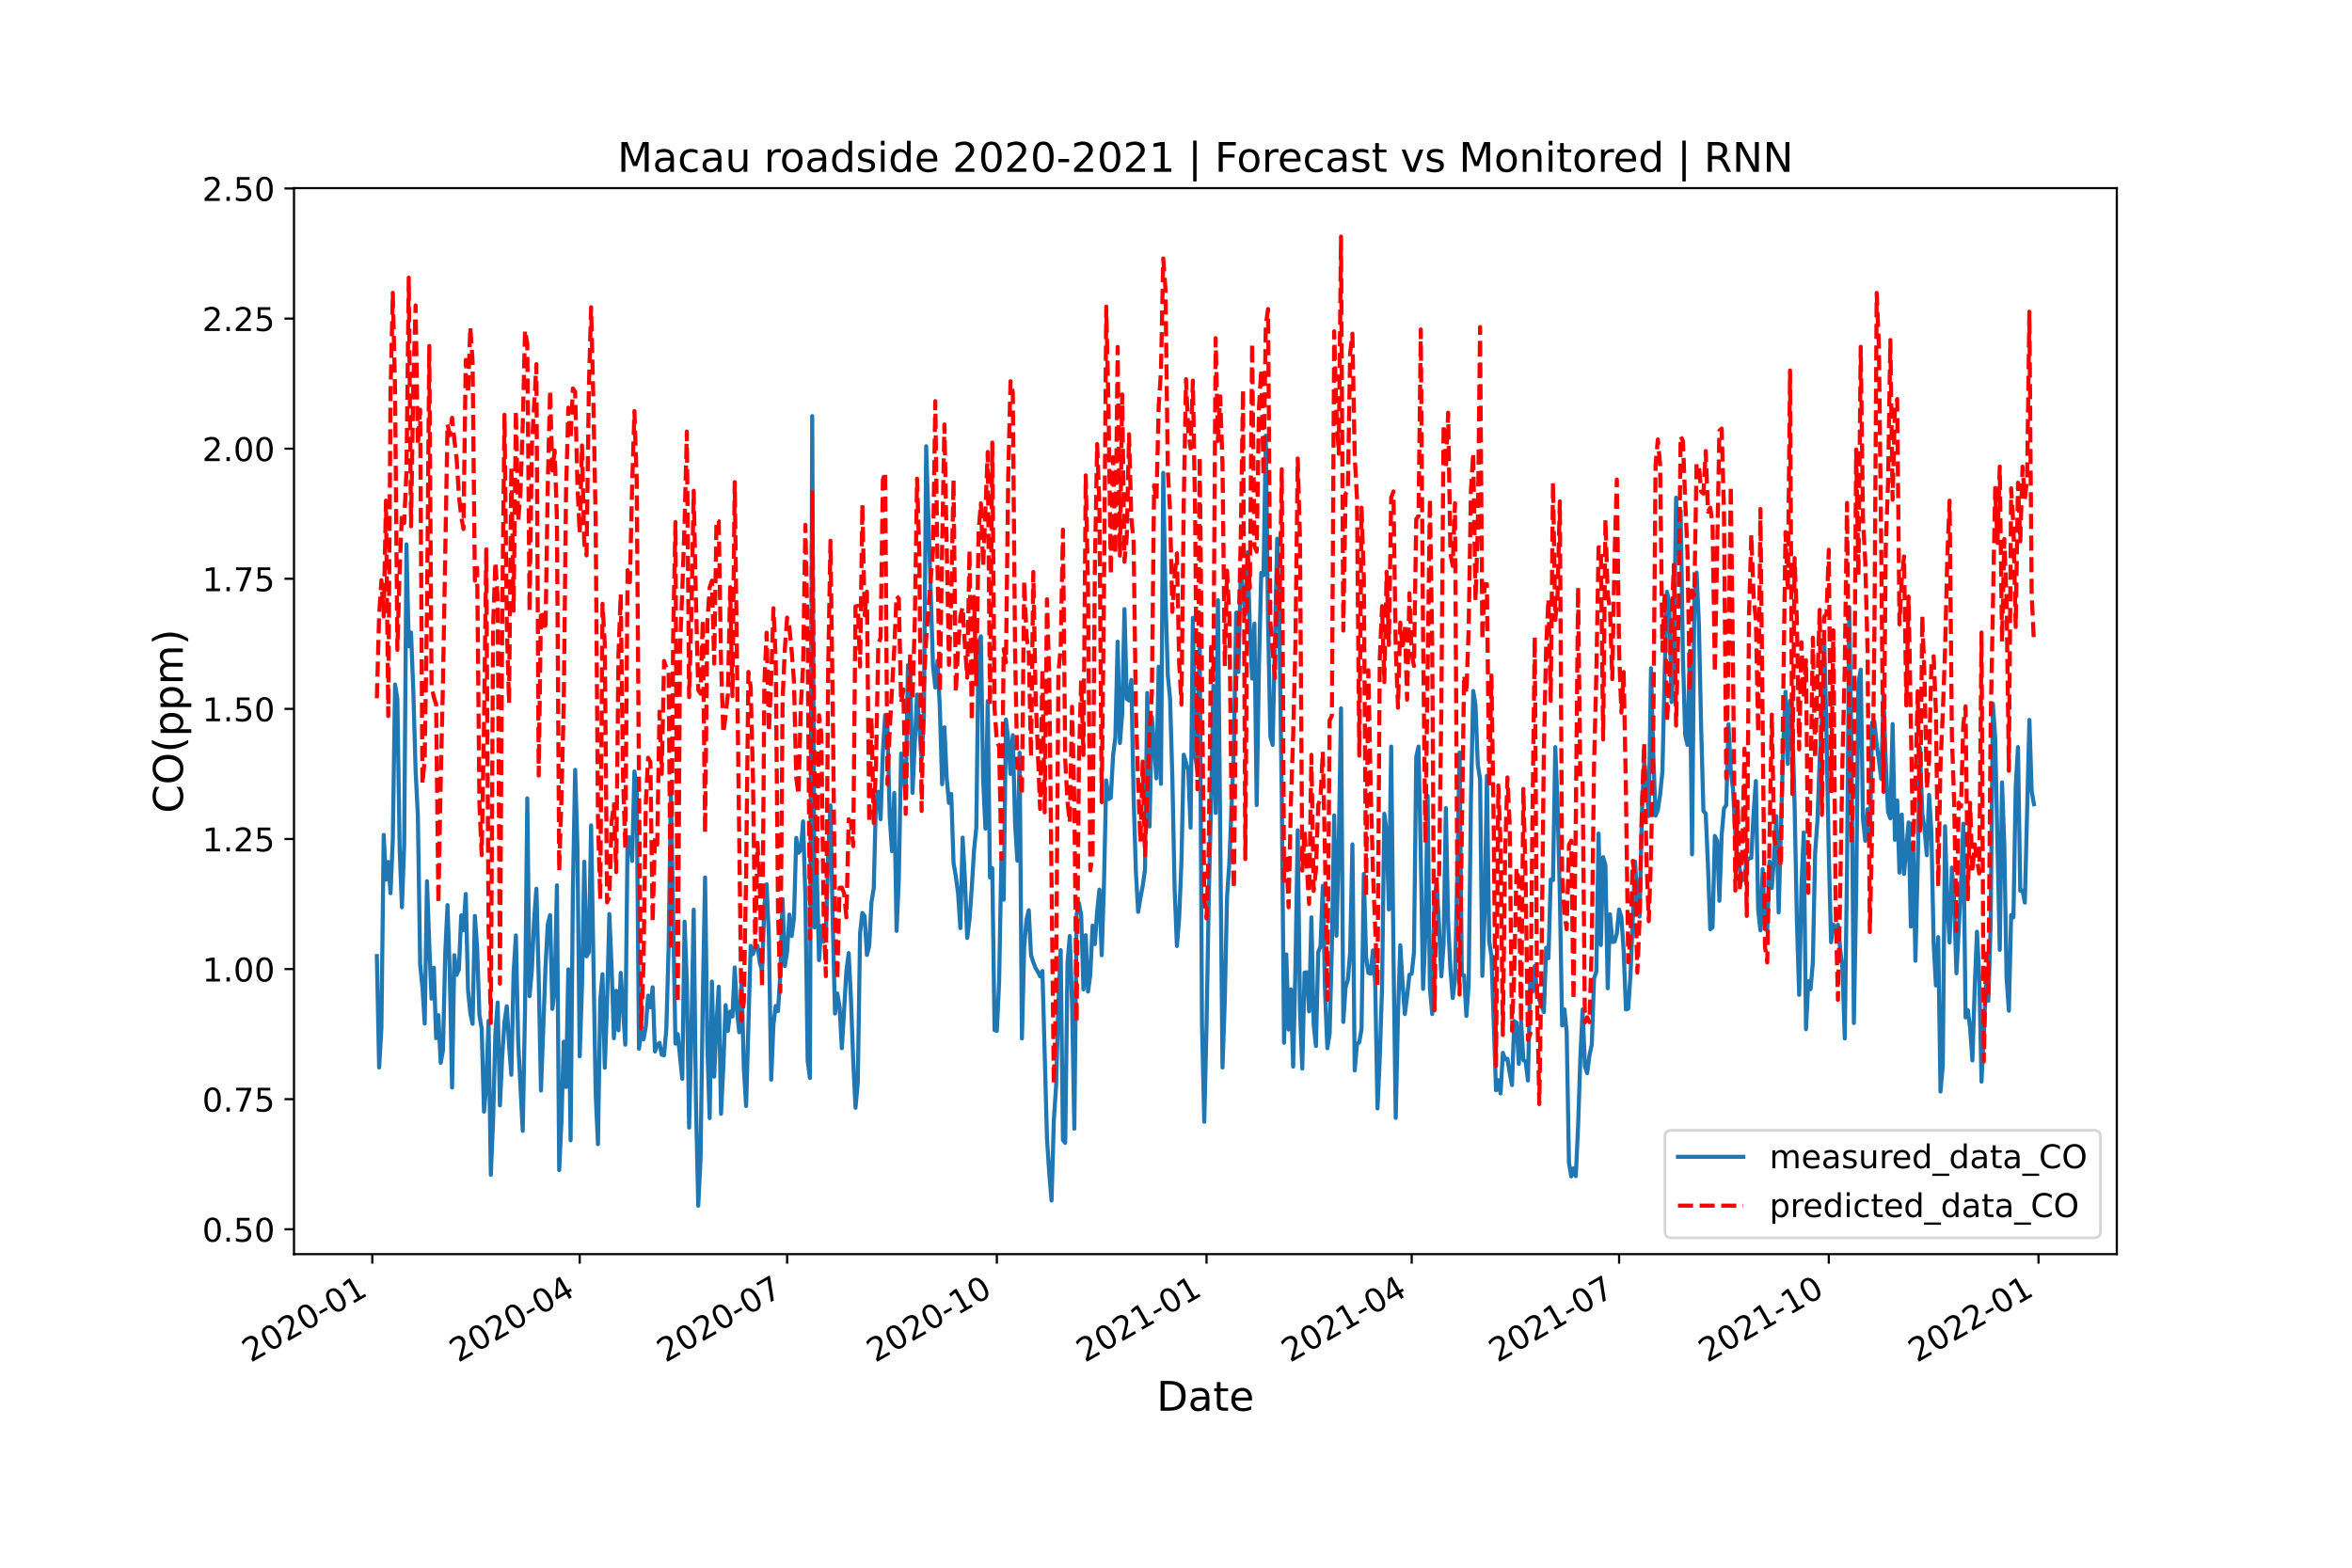 <?xml version="1.0" encoding="utf-8" standalone="no"?>
<!DOCTYPE svg PUBLIC "-//W3C//DTD SVG 1.1//EN"
  "http://www.w3.org/Graphics/SVG/1.1/DTD/svg11.dtd">
<!-- Created with matplotlib (https://matplotlib.org/) -->
<svg height="576pt" version="1.1" viewBox="0 0 864 576" width="864pt" xmlns="http://www.w3.org/2000/svg" xmlns:xlink="http://www.w3.org/1999/xlink">
 <defs>
  <style type="text/css">*{stroke-linecap:butt;stroke-linejoin:round;}</style>
 </defs>
 <g id="figure_1">
  <g id="patch_1">
   <path d="M 0 576 
L 864 576 
L 864 0 
L 0 0 
z
" style="fill:#ffffff;"/>
  </g>
  <g id="axes_1">
   <g id="patch_2">
    <path d="M 108 460.8 
L 777.6 460.8 
L 777.6 69.12 
L 108 69.12 
z
" style="fill:#ffffff;"/>
   </g>
   <g id="matplotlib.axis_1">
    <g id="xtick_1">
     <g id="line2d_1">
      <defs>
       <path d="M 0 0 
L 0 3.5 
" id="m7c85f3589b" style="stroke:#000000;stroke-width:0.8;"/>
      </defs>
      <g>
       <use style="stroke:#000000;stroke-width:0.8;" x="136.762" xlink:href="#m7c85f3589b" y="460.8"/>
      </g>
     </g>
     <g id="text_1">
      <!-- 2020-01 -->
      <g transform="translate(92.092 500.766)rotate(-30)scale(0.12 -0.12)">
       <defs>
        <path d="M 19.188 8.297 
L 53.609 8.297 
L 53.609 0 
L 7.328 0 
L 7.328 8.297 
Q 12.938 14.109 22.625 23.891 
Q 32.328 33.688 34.812 36.531 
Q 39.547 41.844 41.422 45.531 
Q 43.312 49.219 43.312 52.781 
Q 43.312 58.594 39.234 62.25 
Q 35.156 65.922 28.609 65.922 
Q 23.969 65.922 18.812 64.312 
Q 13.672 62.703 7.812 59.422 
L 7.812 69.391 
Q 13.766 71.781 18.938 73 
Q 24.125 74.219 28.422 74.219 
Q 39.75 74.219 46.484 68.547 
Q 53.219 62.891 53.219 53.422 
Q 53.219 48.922 51.531 44.891 
Q 49.859 40.875 45.406 35.406 
Q 44.188 33.984 37.641 27.219 
Q 31.109 20.453 19.188 8.297 
z
" id="DejaVuSans-50"/>
        <path d="M 31.781 66.406 
Q 24.172 66.406 20.328 58.906 
Q 16.5 51.422 16.5 36.375 
Q 16.5 21.391 20.328 13.891 
Q 24.172 6.391 31.781 6.391 
Q 39.453 6.391 43.281 13.891 
Q 47.125 21.391 47.125 36.375 
Q 47.125 51.422 43.281 58.906 
Q 39.453 66.406 31.781 66.406 
z
M 31.781 74.219 
Q 44.047 74.219 50.516 64.516 
Q 56.984 54.828 56.984 36.375 
Q 56.984 17.969 50.516 8.266 
Q 44.047 -1.422 31.781 -1.422 
Q 19.531 -1.422 13.062 8.266 
Q 6.594 17.969 6.594 36.375 
Q 6.594 54.828 13.062 64.516 
Q 19.531 74.219 31.781 74.219 
z
" id="DejaVuSans-48"/>
        <path d="M 4.891 31.391 
L 31.203 31.391 
L 31.203 23.391 
L 4.891 23.391 
z
" id="DejaVuSans-45"/>
        <path d="M 12.406 8.297 
L 28.516 8.297 
L 28.516 63.922 
L 10.984 60.406 
L 10.984 69.391 
L 28.422 72.906 
L 38.281 72.906 
L 38.281 8.297 
L 54.391 8.297 
L 54.391 0 
L 12.406 0 
z
" id="DejaVuSans-49"/>
       </defs>
       <use xlink:href="#DejaVuSans-50"/>
       <use x="63.623" xlink:href="#DejaVuSans-48"/>
       <use x="127.246" xlink:href="#DejaVuSans-50"/>
       <use x="190.869" xlink:href="#DejaVuSans-48"/>
       <use x="254.492" xlink:href="#DejaVuSans-45"/>
       <use x="290.576" xlink:href="#DejaVuSans-48"/>
       <use x="354.199" xlink:href="#DejaVuSans-49"/>
      </g>
     </g>
    </g>
    <g id="xtick_2">
     <g id="line2d_2">
      <g>
       <use style="stroke:#000000;stroke-width:0.8;" x="212.957" xlink:href="#m7c85f3589b" y="460.8"/>
      </g>
     </g>
     <g id="text_2">
      <!-- 2020-04 -->
      <g transform="translate(168.288 500.766)rotate(-30)scale(0.12 -0.12)">
       <defs>
        <path d="M 37.797 64.312 
L 12.891 25.391 
L 37.797 25.391 
z
M 35.203 72.906 
L 47.609 72.906 
L 47.609 25.391 
L 58.016 25.391 
L 58.016 17.188 
L 47.609 17.188 
L 47.609 0 
L 37.797 0 
L 37.797 17.188 
L 4.891 17.188 
L 4.891 26.703 
z
" id="DejaVuSans-52"/>
       </defs>
       <use xlink:href="#DejaVuSans-50"/>
       <use x="63.623" xlink:href="#DejaVuSans-48"/>
       <use x="127.246" xlink:href="#DejaVuSans-50"/>
       <use x="190.869" xlink:href="#DejaVuSans-48"/>
       <use x="254.492" xlink:href="#DejaVuSans-45"/>
       <use x="290.576" xlink:href="#DejaVuSans-48"/>
       <use x="354.199" xlink:href="#DejaVuSans-52"/>
      </g>
     </g>
    </g>
    <g id="xtick_3">
     <g id="line2d_3">
      <g>
       <use style="stroke:#000000;stroke-width:0.8;" x="289.153" xlink:href="#m7c85f3589b" y="460.8"/>
      </g>
     </g>
     <g id="text_3">
      <!-- 2020-07 -->
      <g transform="translate(244.483 500.766)rotate(-30)scale(0.12 -0.12)">
       <defs>
        <path d="M 8.203 72.906 
L 55.078 72.906 
L 55.078 68.703 
L 28.609 0 
L 18.312 0 
L 43.219 64.594 
L 8.203 64.594 
z
" id="DejaVuSans-55"/>
       </defs>
       <use xlink:href="#DejaVuSans-50"/>
       <use x="63.623" xlink:href="#DejaVuSans-48"/>
       <use x="127.246" xlink:href="#DejaVuSans-50"/>
       <use x="190.869" xlink:href="#DejaVuSans-48"/>
       <use x="254.492" xlink:href="#DejaVuSans-45"/>
       <use x="290.576" xlink:href="#DejaVuSans-48"/>
       <use x="354.199" xlink:href="#DejaVuSans-55"/>
      </g>
     </g>
    </g>
    <g id="xtick_4">
     <g id="line2d_4">
      <g>
       <use style="stroke:#000000;stroke-width:0.8;" x="366.186" xlink:href="#m7c85f3589b" y="460.8"/>
      </g>
     </g>
     <g id="text_4">
      <!-- 2020-10 -->
      <g transform="translate(321.516 500.766)rotate(-30)scale(0.12 -0.12)">
       <use xlink:href="#DejaVuSans-50"/>
       <use x="63.623" xlink:href="#DejaVuSans-48"/>
       <use x="127.246" xlink:href="#DejaVuSans-50"/>
       <use x="190.869" xlink:href="#DejaVuSans-48"/>
       <use x="254.492" xlink:href="#DejaVuSans-45"/>
       <use x="290.576" xlink:href="#DejaVuSans-49"/>
       <use x="354.199" xlink:href="#DejaVuSans-48"/>
      </g>
     </g>
    </g>
    <g id="xtick_5">
     <g id="line2d_5">
      <g>
       <use style="stroke:#000000;stroke-width:0.8;" x="443.219" xlink:href="#m7c85f3589b" y="460.8"/>
      </g>
     </g>
     <g id="text_5">
      <!-- 2021-01 -->
      <g transform="translate(398.549 500.766)rotate(-30)scale(0.12 -0.12)">
       <use xlink:href="#DejaVuSans-50"/>
       <use x="63.623" xlink:href="#DejaVuSans-48"/>
       <use x="127.246" xlink:href="#DejaVuSans-50"/>
       <use x="190.869" xlink:href="#DejaVuSans-49"/>
       <use x="254.492" xlink:href="#DejaVuSans-45"/>
       <use x="290.576" xlink:href="#DejaVuSans-48"/>
       <use x="354.199" xlink:href="#DejaVuSans-49"/>
      </g>
     </g>
    </g>
    <g id="xtick_6">
     <g id="line2d_6">
      <g>
       <use style="stroke:#000000;stroke-width:0.8;" x="518.577" xlink:href="#m7c85f3589b" y="460.8"/>
      </g>
     </g>
     <g id="text_6">
      <!-- 2021-04 -->
      <g transform="translate(473.907 500.766)rotate(-30)scale(0.12 -0.12)">
       <use xlink:href="#DejaVuSans-50"/>
       <use x="63.623" xlink:href="#DejaVuSans-48"/>
       <use x="127.246" xlink:href="#DejaVuSans-50"/>
       <use x="190.869" xlink:href="#DejaVuSans-49"/>
       <use x="254.492" xlink:href="#DejaVuSans-45"/>
       <use x="290.576" xlink:href="#DejaVuSans-48"/>
       <use x="354.199" xlink:href="#DejaVuSans-52"/>
      </g>
     </g>
    </g>
    <g id="xtick_7">
     <g id="line2d_7">
      <g>
       <use style="stroke:#000000;stroke-width:0.8;" x="594.772" xlink:href="#m7c85f3589b" y="460.8"/>
      </g>
     </g>
     <g id="text_7">
      <!-- 2021-07 -->
      <g transform="translate(550.103 500.766)rotate(-30)scale(0.12 -0.12)">
       <use xlink:href="#DejaVuSans-50"/>
       <use x="63.623" xlink:href="#DejaVuSans-48"/>
       <use x="127.246" xlink:href="#DejaVuSans-50"/>
       <use x="190.869" xlink:href="#DejaVuSans-49"/>
       <use x="254.492" xlink:href="#DejaVuSans-45"/>
       <use x="290.576" xlink:href="#DejaVuSans-48"/>
       <use x="354.199" xlink:href="#DejaVuSans-55"/>
      </g>
     </g>
    </g>
    <g id="xtick_8">
     <g id="line2d_8">
      <g>
       <use style="stroke:#000000;stroke-width:0.8;" x="671.805" xlink:href="#m7c85f3589b" y="460.8"/>
      </g>
     </g>
     <g id="text_8">
      <!-- 2021-10 -->
      <g transform="translate(627.136 500.766)rotate(-30)scale(0.12 -0.12)">
       <use xlink:href="#DejaVuSans-50"/>
       <use x="63.623" xlink:href="#DejaVuSans-48"/>
       <use x="127.246" xlink:href="#DejaVuSans-50"/>
       <use x="190.869" xlink:href="#DejaVuSans-49"/>
       <use x="254.492" xlink:href="#DejaVuSans-45"/>
       <use x="290.576" xlink:href="#DejaVuSans-49"/>
       <use x="354.199" xlink:href="#DejaVuSans-48"/>
      </g>
     </g>
    </g>
    <g id="xtick_9">
     <g id="line2d_9">
      <g>
       <use style="stroke:#000000;stroke-width:0.8;" x="748.838" xlink:href="#m7c85f3589b" y="460.8"/>
      </g>
     </g>
     <g id="text_9">
      <!-- 2022-01 -->
      <g transform="translate(704.168 500.766)rotate(-30)scale(0.12 -0.12)">
       <use xlink:href="#DejaVuSans-50"/>
       <use x="63.623" xlink:href="#DejaVuSans-48"/>
       <use x="127.246" xlink:href="#DejaVuSans-50"/>
       <use x="190.869" xlink:href="#DejaVuSans-50"/>
       <use x="254.492" xlink:href="#DejaVuSans-45"/>
       <use x="290.576" xlink:href="#DejaVuSans-48"/>
       <use x="354.199" xlink:href="#DejaVuSans-49"/>
      </g>
     </g>
    </g>
    <g id="text_10">
     <!-- Date -->
     <g transform="translate(424.874 518.325)scale(0.15 -0.15)">
      <defs>
       <path d="M 19.672 64.797 
L 19.672 8.109 
L 31.594 8.109 
Q 46.688 8.109 53.688 14.938 
Q 60.688 21.781 60.688 36.531 
Q 60.688 51.172 53.688 57.984 
Q 46.688 64.797 31.594 64.797 
z
M 9.812 72.906 
L 30.078 72.906 
Q 51.266 72.906 61.172 64.094 
Q 71.094 55.281 71.094 36.531 
Q 71.094 17.672 61.125 8.828 
Q 51.172 0 30.078 0 
L 9.812 0 
z
" id="DejaVuSans-68"/>
       <path d="M 34.281 27.484 
Q 23.391 27.484 19.188 25 
Q 14.984 22.516 14.984 16.5 
Q 14.984 11.719 18.141 8.906 
Q 21.297 6.109 26.703 6.109 
Q 34.188 6.109 38.703 11.406 
Q 43.219 16.703 43.219 25.484 
L 43.219 27.484 
z
M 52.203 31.203 
L 52.203 0 
L 43.219 0 
L 43.219 8.297 
Q 40.141 3.328 35.547 0.953 
Q 30.953 -1.422 24.312 -1.422 
Q 15.922 -1.422 10.953 3.297 
Q 6 8.016 6 15.922 
Q 6 25.141 12.172 29.828 
Q 18.359 34.516 30.609 34.516 
L 43.219 34.516 
L 43.219 35.406 
Q 43.219 41.609 39.141 45 
Q 35.062 48.391 27.688 48.391 
Q 23 48.391 18.547 47.266 
Q 14.109 46.141 10.016 43.891 
L 10.016 52.203 
Q 14.938 54.109 19.578 55.047 
Q 24.219 56 28.609 56 
Q 40.484 56 46.344 49.844 
Q 52.203 43.703 52.203 31.203 
z
" id="DejaVuSans-97"/>
       <path d="M 18.312 70.219 
L 18.312 54.688 
L 36.812 54.688 
L 36.812 47.703 
L 18.312 47.703 
L 18.312 18.016 
Q 18.312 11.328 20.141 9.422 
Q 21.969 7.516 27.594 7.516 
L 36.812 7.516 
L 36.812 0 
L 27.594 0 
Q 17.188 0 13.234 3.875 
Q 9.281 7.766 9.281 18.016 
L 9.281 47.703 
L 2.688 47.703 
L 2.688 54.688 
L 9.281 54.688 
L 9.281 70.219 
z
" id="DejaVuSans-116"/>
       <path d="M 56.203 29.594 
L 56.203 25.203 
L 14.891 25.203 
Q 15.484 15.922 20.484 11.062 
Q 25.484 6.203 34.422 6.203 
Q 39.594 6.203 44.453 7.469 
Q 49.312 8.734 54.109 11.281 
L 54.109 2.781 
Q 49.266 0.734 44.188 -0.344 
Q 39.109 -1.422 33.891 -1.422 
Q 20.797 -1.422 13.156 6.188 
Q 5.516 13.812 5.516 26.812 
Q 5.516 40.234 12.766 48.109 
Q 20.016 56 32.328 56 
Q 43.359 56 49.781 48.891 
Q 56.203 41.797 56.203 29.594 
z
M 47.219 32.234 
Q 47.125 39.594 43.094 43.984 
Q 39.062 48.391 32.422 48.391 
Q 24.906 48.391 20.391 44.141 
Q 15.875 39.891 15.188 32.172 
z
" id="DejaVuSans-101"/>
      </defs>
      <use xlink:href="#DejaVuSans-68"/>
      <use x="77.002" xlink:href="#DejaVuSans-97"/>
      <use x="138.281" xlink:href="#DejaVuSans-116"/>
      <use x="177.49" xlink:href="#DejaVuSans-101"/>
     </g>
    </g>
   </g>
   <g id="matplotlib.axis_2">
    <g id="ytick_1">
     <g id="line2d_10">
      <defs>
       <path d="M 0 0 
L -3.5 0 
" id="maddb000f96" style="stroke:#000000;stroke-width:0.8;"/>
      </defs>
      <g>
       <use style="stroke:#000000;stroke-width:0.8;" x="108" xlink:href="#maddb000f96" y="451.66"/>
      </g>
     </g>
     <g id="text_11">
      <!-- 0.50 -->
      <g transform="translate(74.281 456.219)scale(0.12 -0.12)">
       <defs>
        <path d="M 10.688 12.406 
L 21 12.406 
L 21 0 
L 10.688 0 
z
" id="DejaVuSans-46"/>
        <path d="M 10.797 72.906 
L 49.516 72.906 
L 49.516 64.594 
L 19.828 64.594 
L 19.828 46.734 
Q 21.969 47.469 24.109 47.828 
Q 26.266 48.188 28.422 48.188 
Q 40.625 48.188 47.75 41.5 
Q 54.891 34.812 54.891 23.391 
Q 54.891 11.625 47.562 5.094 
Q 40.234 -1.422 26.906 -1.422 
Q 22.312 -1.422 17.547 -0.641 
Q 12.797 0.141 7.719 1.703 
L 7.719 11.625 
Q 12.109 9.234 16.797 8.062 
Q 21.484 6.891 26.703 6.891 
Q 35.156 6.891 40.078 11.328 
Q 45.016 15.766 45.016 23.391 
Q 45.016 31 40.078 35.438 
Q 35.156 39.891 26.703 39.891 
Q 22.75 39.891 18.812 39.016 
Q 14.891 38.141 10.797 36.281 
z
" id="DejaVuSans-53"/>
       </defs>
       <use xlink:href="#DejaVuSans-48"/>
       <use x="63.623" xlink:href="#DejaVuSans-46"/>
       <use x="95.41" xlink:href="#DejaVuSans-53"/>
       <use x="159.033" xlink:href="#DejaVuSans-48"/>
      </g>
     </g>
    </g>
    <g id="ytick_2">
     <g id="line2d_11">
      <g>
       <use style="stroke:#000000;stroke-width:0.8;" x="108" xlink:href="#maddb000f96" y="403.859"/>
      </g>
     </g>
     <g id="text_12">
      <!-- 0.75 -->
      <g transform="translate(74.281 408.418)scale(0.12 -0.12)">
       <use xlink:href="#DejaVuSans-48"/>
       <use x="63.623" xlink:href="#DejaVuSans-46"/>
       <use x="95.41" xlink:href="#DejaVuSans-55"/>
       <use x="159.033" xlink:href="#DejaVuSans-53"/>
      </g>
     </g>
    </g>
    <g id="ytick_3">
     <g id="line2d_12">
      <g>
       <use style="stroke:#000000;stroke-width:0.8;" x="108" xlink:href="#maddb000f96" y="356.058"/>
      </g>
     </g>
     <g id="text_13">
      <!-- 1.00 -->
      <g transform="translate(74.281 360.617)scale(0.12 -0.12)">
       <use xlink:href="#DejaVuSans-49"/>
       <use x="63.623" xlink:href="#DejaVuSans-46"/>
       <use x="95.41" xlink:href="#DejaVuSans-48"/>
       <use x="159.033" xlink:href="#DejaVuSans-48"/>
      </g>
     </g>
    </g>
    <g id="ytick_4">
     <g id="line2d_13">
      <g>
       <use style="stroke:#000000;stroke-width:0.8;" x="108" xlink:href="#maddb000f96" y="308.257"/>
      </g>
     </g>
     <g id="text_14">
      <!-- 1.25 -->
      <g transform="translate(74.281 312.816)scale(0.12 -0.12)">
       <use xlink:href="#DejaVuSans-49"/>
       <use x="63.623" xlink:href="#DejaVuSans-46"/>
       <use x="95.41" xlink:href="#DejaVuSans-50"/>
       <use x="159.033" xlink:href="#DejaVuSans-53"/>
      </g>
     </g>
    </g>
    <g id="ytick_5">
     <g id="line2d_14">
      <g>
       <use style="stroke:#000000;stroke-width:0.8;" x="108" xlink:href="#maddb000f96" y="260.456"/>
      </g>
     </g>
     <g id="text_15">
      <!-- 1.50 -->
      <g transform="translate(74.281 265.015)scale(0.12 -0.12)">
       <use xlink:href="#DejaVuSans-49"/>
       <use x="63.623" xlink:href="#DejaVuSans-46"/>
       <use x="95.41" xlink:href="#DejaVuSans-53"/>
       <use x="159.033" xlink:href="#DejaVuSans-48"/>
      </g>
     </g>
    </g>
    <g id="ytick_6">
     <g id="line2d_15">
      <g>
       <use style="stroke:#000000;stroke-width:0.8;" x="108" xlink:href="#maddb000f96" y="212.655"/>
      </g>
     </g>
     <g id="text_16">
      <!-- 1.75 -->
      <g transform="translate(74.281 217.214)scale(0.12 -0.12)">
       <use xlink:href="#DejaVuSans-49"/>
       <use x="63.623" xlink:href="#DejaVuSans-46"/>
       <use x="95.41" xlink:href="#DejaVuSans-55"/>
       <use x="159.033" xlink:href="#DejaVuSans-53"/>
      </g>
     </g>
    </g>
    <g id="ytick_7">
     <g id="line2d_16">
      <g>
       <use style="stroke:#000000;stroke-width:0.8;" x="108" xlink:href="#maddb000f96" y="164.854"/>
      </g>
     </g>
     <g id="text_17">
      <!-- 2.00 -->
      <g transform="translate(74.281 169.414)scale(0.12 -0.12)">
       <use xlink:href="#DejaVuSans-50"/>
       <use x="63.623" xlink:href="#DejaVuSans-46"/>
       <use x="95.41" xlink:href="#DejaVuSans-48"/>
       <use x="159.033" xlink:href="#DejaVuSans-48"/>
      </g>
     </g>
    </g>
    <g id="ytick_8">
     <g id="line2d_17">
      <g>
       <use style="stroke:#000000;stroke-width:0.8;" x="108" xlink:href="#maddb000f96" y="117.053"/>
      </g>
     </g>
     <g id="text_18">
      <!-- 2.25 -->
      <g transform="translate(74.281 121.613)scale(0.12 -0.12)">
       <use xlink:href="#DejaVuSans-50"/>
       <use x="63.623" xlink:href="#DejaVuSans-46"/>
       <use x="95.41" xlink:href="#DejaVuSans-50"/>
       <use x="159.033" xlink:href="#DejaVuSans-53"/>
      </g>
     </g>
    </g>
    <g id="ytick_9">
     <g id="line2d_18">
      <g>
       <use style="stroke:#000000;stroke-width:0.8;" x="108" xlink:href="#maddb000f96" y="69.253"/>
      </g>
     </g>
     <g id="text_19">
      <!-- 2.50 -->
      <g transform="translate(74.281 73.812)scale(0.12 -0.12)">
       <use xlink:href="#DejaVuSans-50"/>
       <use x="63.623" xlink:href="#DejaVuSans-46"/>
       <use x="95.41" xlink:href="#DejaVuSans-53"/>
       <use x="159.033" xlink:href="#DejaVuSans-48"/>
      </g>
     </g>
    </g>
    <g id="text_20">
     <!-- CO(ppm) -->
     <g transform="translate(67.162 298.781)rotate(-90)scale(0.15 -0.15)">
      <defs>
       <path d="M 64.406 67.281 
L 64.406 56.891 
Q 59.422 61.531 53.781 63.812 
Q 48.141 66.109 41.797 66.109 
Q 29.297 66.109 22.656 58.469 
Q 16.016 50.828 16.016 36.375 
Q 16.016 21.969 22.656 14.328 
Q 29.297 6.688 41.797 6.688 
Q 48.141 6.688 53.781 8.984 
Q 59.422 11.281 64.406 15.922 
L 64.406 5.609 
Q 59.234 2.094 53.438 0.328 
Q 47.656 -1.422 41.219 -1.422 
Q 24.656 -1.422 15.125 8.703 
Q 5.609 18.844 5.609 36.375 
Q 5.609 53.953 15.125 64.078 
Q 24.656 74.219 41.219 74.219 
Q 47.75 74.219 53.531 72.484 
Q 59.328 70.75 64.406 67.281 
z
" id="DejaVuSans-67"/>
       <path d="M 39.406 66.219 
Q 28.656 66.219 22.328 58.203 
Q 16.016 50.203 16.016 36.375 
Q 16.016 22.609 22.328 14.594 
Q 28.656 6.594 39.406 6.594 
Q 50.141 6.594 56.422 14.594 
Q 62.703 22.609 62.703 36.375 
Q 62.703 50.203 56.422 58.203 
Q 50.141 66.219 39.406 66.219 
z
M 39.406 74.219 
Q 54.734 74.219 63.906 63.938 
Q 73.094 53.656 73.094 36.375 
Q 73.094 19.141 63.906 8.859 
Q 54.734 -1.422 39.406 -1.422 
Q 24.031 -1.422 14.812 8.828 
Q 5.609 19.094 5.609 36.375 
Q 5.609 53.656 14.812 63.938 
Q 24.031 74.219 39.406 74.219 
z
" id="DejaVuSans-79"/>
       <path d="M 31 75.875 
Q 24.469 64.656 21.281 53.656 
Q 18.109 42.672 18.109 31.391 
Q 18.109 20.125 21.312 9.062 
Q 24.516 -2 31 -13.188 
L 23.188 -13.188 
Q 15.875 -1.703 12.234 9.375 
Q 8.594 20.453 8.594 31.391 
Q 8.594 42.281 12.203 53.312 
Q 15.828 64.359 23.188 75.875 
z
" id="DejaVuSans-40"/>
       <path d="M 18.109 8.203 
L 18.109 -20.797 
L 9.078 -20.797 
L 9.078 54.688 
L 18.109 54.688 
L 18.109 46.391 
Q 20.953 51.266 25.266 53.625 
Q 29.594 56 35.594 56 
Q 45.562 56 51.781 48.094 
Q 58.016 40.188 58.016 27.297 
Q 58.016 14.406 51.781 6.484 
Q 45.562 -1.422 35.594 -1.422 
Q 29.594 -1.422 25.266 0.953 
Q 20.953 3.328 18.109 8.203 
z
M 48.688 27.297 
Q 48.688 37.203 44.609 42.844 
Q 40.531 48.484 33.406 48.484 
Q 26.266 48.484 22.188 42.844 
Q 18.109 37.203 18.109 27.297 
Q 18.109 17.391 22.188 11.75 
Q 26.266 6.109 33.406 6.109 
Q 40.531 6.109 44.609 11.75 
Q 48.688 17.391 48.688 27.297 
z
" id="DejaVuSans-112"/>
       <path d="M 52 44.188 
Q 55.375 50.25 60.062 53.125 
Q 64.75 56 71.094 56 
Q 79.641 56 84.281 50.016 
Q 88.922 44.047 88.922 33.016 
L 88.922 0 
L 79.891 0 
L 79.891 32.719 
Q 79.891 40.578 77.094 44.375 
Q 74.312 48.188 68.609 48.188 
Q 61.625 48.188 57.562 43.547 
Q 53.516 38.922 53.516 30.906 
L 53.516 0 
L 44.484 0 
L 44.484 32.719 
Q 44.484 40.625 41.703 44.406 
Q 38.922 48.188 33.109 48.188 
Q 26.219 48.188 22.156 43.531 
Q 18.109 38.875 18.109 30.906 
L 18.109 0 
L 9.078 0 
L 9.078 54.688 
L 18.109 54.688 
L 18.109 46.188 
Q 21.188 51.219 25.484 53.609 
Q 29.781 56 35.688 56 
Q 41.656 56 45.828 52.969 
Q 50 49.953 52 44.188 
z
" id="DejaVuSans-109"/>
       <path d="M 8.016 75.875 
L 15.828 75.875 
Q 23.141 64.359 26.781 53.312 
Q 30.422 42.281 30.422 31.391 
Q 30.422 20.453 26.781 9.375 
Q 23.141 -1.703 15.828 -13.188 
L 8.016 -13.188 
Q 14.5 -2 17.703 9.062 
Q 20.906 20.125 20.906 31.391 
Q 20.906 42.672 17.703 53.656 
Q 14.5 64.656 8.016 75.875 
z
" id="DejaVuSans-41"/>
      </defs>
      <use xlink:href="#DejaVuSans-67"/>
      <use x="69.824" xlink:href="#DejaVuSans-79"/>
      <use x="148.535" xlink:href="#DejaVuSans-40"/>
      <use x="187.549" xlink:href="#DejaVuSans-112"/>
      <use x="251.025" xlink:href="#DejaVuSans-112"/>
      <use x="314.502" xlink:href="#DejaVuSans-109"/>
      <use x="411.914" xlink:href="#DejaVuSans-41"/>
     </g>
    </g>
   </g>
   <g id="line2d_19">
    <path clip-path="url(#p205a335b88)" d="M 138.436 351.278 
L 139.274 392.208 
L 140.111 377.673 
L 140.948 306.764 
L 141.786 323.195 
L 142.623 316.722 
L 143.46 328.174 
L 144.298 308.357 
L 145.135 251.494 
L 145.972 256.871 
L 146.81 311.942 
L 147.647 333.353 
L 148.484 309.92 
L 149.321 200.008 
L 150.159 237.452 
L 150.996 232.373 
L 151.833 253.983 
L 152.671 283.162 
L 153.508 299.892 
L 154.345 354.465 
L 155.183 362.731 
L 156.02 376.075 
L 156.857 323.793 
L 157.695 347.096 
L 158.532 366.913 
L 159.369 355.56 
L 160.207 381.453 
L 161.044 372.988 
L 161.881 390.515 
L 162.718 385.934 
L 163.556 350.282 
L 164.393 332.556 
L 165.23 357.552 
L 166.068 399.577 
L 166.905 350.979 
L 167.742 358.15 
L 168.58 356.158 
L 169.417 336.34 
L 170.254 341.718 
L 171.092 328.473 
L 171.929 363.627 
L 172.766 372.191 
L 173.604 376.175 
L 174.441 336.54 
L 175.278 348.39 
L 176.115 372.988 
L 176.953 378.024 
L 177.79 408.44 
L 178.627 399.179 
L 179.465 375.079 
L 180.302 431.644 
L 181.139 411.527 
L 181.977 379.461 
L 182.814 368.335 
L 183.651 406.15 
L 184.489 387.926 
L 185.326 375.477 
L 186.163 369.702 
L 187.001 383.843 
L 187.838 394.897 
L 188.675 357.253 
L 189.513 343.71 
L 190.35 382.648 
L 192.024 415.511 
L 192.862 371.096 
L 193.699 293.32 
L 194.536 366.017 
L 195.374 356.357 
L 196.211 337.873 
L 197.048 326.546 
L 197.886 359.145 
L 198.723 400.673 
L 200.398 355.162 
L 201.235 339.527 
L 202.072 336.241 
L 202.91 370.697 
L 203.747 363.129 
L 204.584 325.286 
L 205.421 429.898 
L 206.259 411.627 
L 207.096 382.747 
L 207.933 399.378 
L 208.771 356.158 
L 209.608 418.996 
L 210.445 327.378 
L 211.283 282.863 
L 212.12 311.245 
L 212.957 388.125 
L 213.795 362.233 
L 214.632 316.623 
L 215.469 351.378 
L 216.307 349.884 
L 217.144 303.269 
L 218.819 401.768 
L 219.656 420.39 
L 220.493 367.61 
L 221.33 357.95 
L 222.168 392.307 
L 223.005 368.407 
L 223.842 335.843 
L 224.68 355.66 
L 225.517 381.453 
L 226.354 364.025 
L 227.192 378.565 
L 228.029 357.453 
L 229.704 383.843 
L 230.541 307.56 
L 231.378 307.66 
L 232.216 316.324 
L 233.053 283.461 
L 233.89 289.734 
L 234.727 385.336 
L 235.565 378.963 
L 236.402 381.851 
L 237.239 377.17 
L 238.077 365.818 
L 238.914 370.1 
L 239.751 362.731 
L 240.589 386.332 
L 241.426 383.942 
L 242.263 383.146 
L 243.101 387.527 
L 243.938 387.726 
L 244.775 378.067 
L 245.613 347.892 
L 246.45 290.531 
L 248.124 383.444 
L 248.962 379.959 
L 250.636 396.39 
L 251.474 338.631 
L 252.311 361.137 
L 253.148 414.289 
L 253.986 378.92 
L 254.823 334.249 
L 255.66 405.154 
L 256.498 442.996 
L 257.335 426.067 
L 258.172 366.814 
L 259.01 322.398 
L 259.847 384.44 
L 260.684 410.822 
L 261.522 360.639 
L 262.359 395.603 
L 263.196 376.135 
L 264.033 362.531 
L 264.871 409.237 
L 265.708 391.909 
L 266.545 369.303 
L 267.383 378.764 
L 268.22 371.693 
L 269.057 373.486 
L 269.895 355.461 
L 270.732 371.494 
L 271.569 379.276 
L 272.407 359.643 
L 273.244 392.507 
L 274.081 406.349 
L 275.756 347.537 
L 276.593 350.581 
L 277.43 347.992 
L 278.268 347.494 
L 279.105 353.668 
L 279.942 356.656 
L 280.78 332.955 
L 281.617 324.888 
L 282.454 344.407 
L 283.292 396.689 
L 284.129 376.274 
L 284.966 369.602 
L 285.804 371.494 
L 286.641 358.221 
L 287.478 330.365 
L 288.316 354.963 
L 289.153 349.486 
L 289.99 336.042 
L 290.828 343.909 
L 291.665 337.336 
L 292.502 307.859 
L 293.339 313.336 
L 294.177 312.241 
L 295.014 301.784 
L 295.851 329.469 
L 296.689 389.818 
L 297.526 396.092 
L 298.363 152.904 
L 299.201 340.722 
L 300.038 320.706 
L 300.875 352.772 
L 301.713 340.224 
L 302.55 346 
L 303.387 344.208 
L 304.225 313.973 
L 305.062 295.909 
L 305.899 338.432 
L 306.736 372.39 
L 307.574 365.021 
L 308.411 369.901 
L 309.248 385.137 
L 310.923 356.755 
L 311.76 350.183 
L 312.598 367.013 
L 313.435 389.917 
L 314.272 407.01 
L 315.11 397.585 
L 315.947 342.813 
L 316.784 335.444 
L 317.622 336.639 
L 318.459 350.88 
L 319.296 347.693 
L 320.134 331.461 
L 320.971 326.382 
L 321.808 292.921 
L 322.645 290.93 
L 323.483 300.988 
L 324.32 276.191 
L 325.157 262.733 
L 325.995 266.929 
L 326.832 300.191 
L 327.669 312.739 
L 328.507 291.328 
L 329.344 342.017 
L 330.181 322.896 
L 331.019 276.888 
L 331.856 282.465 
L 332.693 292.622 
L 333.531 244.423 
L 334.368 245.419 
L 335.205 291.328 
L 336.88 255.178 
L 338.554 278.979 
L 339.392 263.145 
L 340.229 163.958 
L 342.741 244.722 
L 343.578 252.589 
L 344.416 242.73 
L 345.253 260.158 
L 346.09 288.141 
L 346.928 267.228 
L 347.765 285.95 
L 348.602 295.013 
L 349.439 291.726 
L 350.277 317.021 
L 351.114 322 
L 351.951 328.274 
L 352.789 341.021 
L 353.626 307.759 
L 354.463 323.096 
L 355.301 344.606 
L 356.138 337.934 
L 356.975 326.282 
L 357.813 312.34 
L 358.65 304.075 
L 359.487 236.058 
L 360.325 233.768 
L 361.162 286.747 
L 361.999 304.473 
L 362.837 257.568 
L 363.674 322.398 
L 364.511 319.013 
L 365.348 378.465 
L 366.186 378.764 
L 367.023 360.838 
L 367.86 314.93 
L 368.698 330.564 
L 369.535 264.34 
L 370.372 271.909 
L 371.21 284.357 
L 372.047 270.116 
L 372.884 302.481 
L 373.722 316.224 
L 374.559 276.589 
L 375.396 381.552 
L 376.234 347.892 
L 377.071 338.033 
L 377.908 334.448 
L 378.745 350.88 
L 379.583 353.569 
L 380.42 355.66 
L 381.257 357.054 
L 382.095 358.747 
L 382.932 356.755 
L 384.607 418.299 
L 385.444 431.046 
L 386.281 441.104 
L 387.119 411.727 
L 387.956 398.88 
L 388.793 368.507 
L 389.631 349.087 
L 390.468 418.897 
L 391.305 419.893 
L 392.143 353.967 
L 392.98 343.909 
L 393.817 368.805 
L 394.654 414.714 
L 395.492 336.042 
L 396.329 331.76 
L 397.166 336.241 
L 398.004 363.527 
L 398.841 343.61 
L 399.678 364.324 
L 400.516 358.15 
L 401.353 340.125 
L 402.19 346.896 
L 403.028 334.946 
L 403.865 326.858 
L 404.702 350.967 
L 405.54 324.888 
L 406.377 286.747 
L 407.214 293.618 
L 408.051 293.12 
L 408.889 277.485 
L 409.726 270.913 
L 410.563 235.759 
L 411.401 273.004 
L 412.238 262.05 
L 413.075 223.809 
L 413.913 256.772 
L 414.75 257.369 
L 415.587 249.821 
L 416.425 292.722 
L 417.262 320.208 
L 418.099 335.046 
L 418.937 329.867 
L 419.774 325.486 
L 420.611 319.511 
L 421.448 254.601 
L 422.286 303.676 
L 423.123 263.344 
L 423.96 273.431 
L 424.798 285.986 
L 425.635 244.973 
L 426.472 288.005 
L 427.31 173.718 
L 428.147 219.328 
L 428.984 248.008 
L 429.822 256.763 
L 430.659 285.552 
L 431.496 326.681 
L 432.334 347.594 
L 433.171 337.137 
L 434.008 316.324 
L 434.846 277.286 
L 436.52 283.162 
L 437.357 304.075 
L 438.195 226.996 
L 439.032 277.884 
L 439.869 282.764 
L 440.707 233.27 
L 441.544 376.175 
L 442.381 412.162 
L 443.219 376.872 
L 444.056 328.971 
L 444.893 294.515 
L 445.731 251.992 
L 446.568 298.697 
L 447.405 220.523 
L 449.08 392.208 
L 449.917 367.71 
L 450.754 329.469 
L 451.592 317.021 
L 453.266 275.095 
L 454.104 225.104 
L 454.941 246.913 
L 455.778 210.591 
L 456.616 217.218 
L 457.453 225.764 
L 458.29 202.896 
L 459.128 230.581 
L 459.965 249.303 
L 460.802 229.147 
L 461.64 295.809 
L 462.477 244.622 
L 463.314 210.465 
L 464.152 211.361 
L 464.989 160.074 
L 465.826 228.29 
L 466.663 270.614 
L 467.501 273.701 
L 469.175 197.917 
L 470.013 232.772 
L 470.85 292.523 
L 471.687 383.146 
L 472.525 350.681 
L 473.362 378.266 
L 474.199 363.527 
L 475.037 391.909 
L 475.874 355.66 
L 476.711 305.071 
L 477.549 371.295 
L 478.386 392.606 
L 479.223 357.353 
L 480.06 357.253 
L 480.898 371.594 
L 481.735 337.038 
L 482.572 376.473 
L 483.41 384.341 
L 484.247 349.884 
L 485.084 347.693 
L 485.922 325.486 
L 486.759 364.424 
L 487.596 385.137 
L 488.434 379.76 
L 489.271 347.295 
L 490.108 299.593 
L 490.946 343.809 
L 491.783 310.149 
L 492.62 260.257 
L 493.457 375.477 
L 494.295 362.731 
L 495.132 360.042 
L 495.969 349.984 
L 496.807 310.249 
L 497.644 393.303 
L 498.481 383.544 
L 499.319 382.946 
L 500.156 378.067 
L 500.993 321.104 
L 501.831 351.677 
L 502.668 357.453 
L 503.505 357.751 
L 504.343 349.187 
L 505.18 361.436 
L 506.017 407.245 
L 506.855 388.822 
L 507.692 362.83 
L 508.529 298.996 
L 509.366 305.668 
L 510.204 334.15 
L 511.041 274.299 
L 511.878 349.884 
L 512.716 410.731 
L 513.553 372.789 
L 514.39 347.295 
L 515.228 361.237 
L 516.065 372.59 
L 516.902 365.917 
L 517.74 358.15 
L 518.577 357.751 
L 519.414 350.083 
L 520.252 278.083 
L 521.089 274.299 
L 521.926 314.432 
L 522.763 363.328 
L 523.601 343.212 
L 524.438 292.423 
L 525.275 363.129 
L 526.113 372.59 
L 526.95 329.967 
L 527.787 324.191 
L 528.625 340.224 
L 529.462 358.747 
L 530.299 346.996 
L 531.137 296.905 
L 531.974 339.228 
L 532.811 356.158 
L 533.649 366.714 
L 534.486 360.042 
L 535.323 321.901 
L 536.161 276.49 
L 536.998 358.15 
L 537.835 358.349 
L 538.672 373.287 
L 539.51 361.635 
L 540.347 293.817 
L 541.184 253.884 
L 542.022 259.062 
L 542.859 280.871 
L 543.696 286.249 
L 544.534 358.548 
L 545.371 335.843 
L 546.208 285.054 
L 547.046 345.801 
L 547.883 351.278 
L 549.558 400.573 
L 550.395 396.888 
L 551.232 401.768 
L 552.069 386.83 
L 552.907 389.22 
L 553.744 389.021 
L 554.581 394.2 
L 555.419 398.681 
L 556.256 375.179 
L 557.093 375.776 
L 557.931 390.913 
L 558.768 375.278 
L 559.605 389.519 
L 560.443 390.017 
L 561.28 396.988 
L 562.117 360.141 
L 562.955 364.324 
L 563.792 354.963 
L 564.629 365.121 
L 567.141 371.892 
L 567.978 348.191 
L 568.816 352.075 
L 569.653 323.195 
L 570.49 323.358 
L 571.328 274.498 
L 572.165 295.809 
L 573.002 328.772 
L 573.84 376.772 
L 574.677 370.854 
L 575.514 379.262 
L 576.352 427.162 
L 577.189 432.241 
L 578.026 429.254 
L 578.864 432.142 
L 579.701 413.917 
L 580.538 388.623 
L 581.375 370.897 
L 582.213 391.71 
L 583.05 394.299 
L 583.887 387.726 
L 584.725 383.843 
L 585.562 359.544 
L 586.399 357.054 
L 587.237 306.266 
L 588.074 347.195 
L 588.911 314.93 
L 589.749 317.917 
L 590.586 363.129 
L 591.423 335.942 
L 592.261 346.1 
L 593.098 346 
L 593.935 343.013 
L 594.772 334.15 
L 595.61 336.938 
L 596.447 349.386 
L 597.284 370.897 
L 598.122 370.598 
L 598.959 358.15 
L 600.634 316.523 
L 601.471 331.76 
L 602.308 336.739 
L 603.146 298.598 
L 603.983 279.278 
L 604.82 288.639 
L 605.658 299.793 
L 606.495 245.519 
L 607.332 277.087 
L 608.17 299.693 
L 609.007 297.602 
L 609.844 291.925 
L 610.681 283.56 
L 611.519 246.913 
L 612.356 217.436 
L 613.193 221.519 
L 614.031 257.967 
L 614.868 242.631 
L 615.705 182.879 
L 616.543 203.394 
L 617.38 187.759 
L 618.217 241.336 
L 619.055 270.116 
L 619.892 273.701 
L 620.729 239.245 
L 621.567 313.934 
L 622.404 221.021 
L 623.241 210.365 
L 624.078 229.087 
L 624.916 267.427 
L 625.753 298 
L 626.59 298.896 
L 627.428 318.216 
L 628.265 341.419 
L 629.102 340.722 
L 629.94 307.162 
L 630.777 308.954 
L 631.614 330.963 
L 632.452 306.764 
L 633.289 297.104 
L 634.126 295.809 
L 634.964 266.133 
L 635.801 283.062 
L 636.638 290.232 
L 637.476 306.664 
L 638.313 315.029 
L 639.15 319.809 
L 639.987 323.594 
L 640.825 322.398 
L 641.662 316.125 
L 642.499 315.428 
L 643.337 315.228 
L 644.174 298.697 
L 645.011 286.946 
L 645.849 334.15 
L 646.686 341.818 
L 647.523 319.311 
L 648.361 341.22 
L 649.198 342.017 
L 650.035 316.523 
L 650.873 326.282 
L 651.71 314.432 
L 652.547 299.892 
L 653.384 335.245 
L 655.059 274.199 
L 655.896 254.183 
L 656.734 280.672 
L 657.571 257.469 
L 658.408 265.535 
L 659.246 296.008 
L 660.083 338.531 
L 660.92 365.519 
L 661.758 325.884 
L 662.595 305.867 
L 663.432 378.166 
L 664.27 360.54 
L 665.107 363.428 
L 665.944 353.569 
L 666.781 313.436 
L 667.619 301.585 
L 668.456 278.979 
L 669.293 263.743 
L 670.131 234.863 
L 670.968 269.917 
L 671.805 313.735 
L 672.643 346.199 
L 673.48 339.726 
L 674.317 341.519 
L 675.155 339.726 
L 675.992 348.789 
L 676.829 355.859 
L 677.667 381.552 
L 678.504 318.415 
L 679.341 223.112 
L 680.179 279.876 
L 681.016 375.876 
L 681.853 328.872 
L 682.69 250.896 
L 683.528 246.017 
L 684.365 301.087 
L 685.202 308.954 
L 686.04 297.303 
L 686.877 310.548 
L 687.714 265.535 
L 688.552 265.137 
L 689.389 273.502 
L 690.226 279.378 
L 691.064 286.249 
L 691.901 255.079 
L 692.738 280.473 
L 693.576 298.398 
L 694.413 300.689 
L 695.25 266.033 
L 696.087 308.556 
L 696.925 294.116 
L 697.762 320.606 
L 698.599 299.295 
L 699.437 321.104 
L 701.111 302.183 
L 701.949 340.423 
L 702.786 309.552 
L 703.623 352.971 
L 704.461 317.718 
L 705.298 274.797 
L 706.135 298.797 
L 706.973 304.573 
L 707.81 314.232 
L 708.647 292.025 
L 709.485 305.469 
L 710.322 346.697 
L 711.159 362.085 
L 711.996 344.316 
L 712.834 401.054 
L 713.671 391.493 
L 714.508 303.581 
L 715.346 332.47 
L 716.183 346.29 
L 717.02 318.753 
L 717.858 331.223 
L 718.695 357.617 
L 720.37 325.196 
L 721.207 302.646 
L 722.044 373.828 
L 722.882 371.126 
L 723.719 377.777 
L 724.556 389.623 
L 725.393 363.228 
L 726.231 342.342 
L 727.068 358.448 
L 727.905 397.417 
L 729.58 360.838 
L 730.417 367.697 
L 731.255 339.432 
L 732.092 258.586 
L 732.929 271.056 
L 734.604 348.992 
L 735.441 287.474 
L 736.279 310.647 
L 737.116 359.384 
L 737.953 371.376 
L 738.79 336.211 
L 739.628 337.042 
L 740.465 289.033 
L 741.302 274.485 
L 742.14 327.274 
L 742.977 327.17 
L 743.814 331.638 
L 745.489 264.509 
L 746.326 290.696 
L 747.164 295.476 
L 747.164 295.476 
" style="fill:none;stroke:#1f77b4;stroke-linecap:square;stroke-width:1.5;"/>
   </g>
   <g id="line2d_20">
    <path clip-path="url(#p205a335b88)" d="M 138.436 256.563 
L 139.274 225.952 
L 140.111 213.164 
L 140.948 226.506 
L 141.786 183.942 
L 142.623 263.047 
L 143.46 144.227 
L 144.298 107.585 
L 145.135 143.689 
L 145.972 238.77 
L 146.81 209.708 
L 147.647 188.532 
L 148.484 192.159 
L 149.321 172.854 
L 150.159 102.007 
L 150.996 193.376 
L 151.833 140.993 
L 152.671 112.207 
L 153.508 163.59 
L 154.345 150.515 
L 155.183 288.08 
L 156.02 278.846 
L 156.857 224.053 
L 157.695 127.117 
L 158.532 252.356 
L 159.369 256.137 
L 160.207 258.734 
L 161.044 332.029 
L 161.881 287.433 
L 162.718 250.836 
L 164.393 155.881 
L 165.23 159.901 
L 166.068 153.503 
L 166.905 161.672 
L 167.742 168.462 
L 168.58 182.199 
L 169.417 189.665 
L 170.254 194.406 
L 171.092 132.239 
L 171.929 144.555 
L 172.766 120.125 
L 173.604 132.916 
L 174.441 213.326 
L 175.278 208.64 
L 176.115 295.142 
L 176.953 314.192 
L 177.79 267.21 
L 178.627 201.843 
L 179.465 340.472 
L 180.302 375.862 
L 181.139 230.345 
L 181.977 206.473 
L 182.814 219.517 
L 183.651 361.401 
L 184.489 226.557 
L 185.326 152.373 
L 186.163 228.944 
L 187.001 258.309 
L 187.838 171.484 
L 188.675 224.359 
L 189.513 150.812 
L 190.35 191.485 
L 191.187 181.296 
L 192.024 156.371 
L 192.862 121.339 
L 193.699 126.149 
L 194.536 224.788 
L 195.374 164.089 
L 197.048 133.812 
L 197.886 284.961 
L 198.723 224.3 
L 199.56 227.508 
L 200.398 231.486 
L 201.235 177.596 
L 202.072 143.398 
L 202.91 172.868 
L 203.747 165.538 
L 204.584 190.663 
L 205.421 320.035 
L 206.259 293.134 
L 207.096 258.398 
L 207.933 180.885 
L 208.771 149.788 
L 209.608 161.441 
L 210.445 142.726 
L 211.283 143.962 
L 212.12 178.258 
L 212.957 196.007 
L 213.795 163.659 
L 214.632 199.817 
L 215.469 204.071 
L 216.307 142.799 
L 217.144 112.888 
L 217.981 147.554 
L 218.819 191.173 
L 219.656 300.889 
L 220.493 330.536 
L 221.33 221.848 
L 222.168 236.572 
L 223.005 331.555 
L 223.842 329.596 
L 224.68 301.84 
L 225.517 295.507 
L 226.354 320.437 
L 227.192 240.286 
L 228.029 218.312 
L 228.866 285.058 
L 229.704 311.844 
L 230.541 209.503 
L 231.378 213.898 
L 232.216 178.44 
L 233.053 151.031 
L 233.89 175.971 
L 234.727 286.898 
L 235.565 377.908 
L 236.402 353.685 
L 237.239 295.098 
L 238.077 278.395 
L 238.914 279.971 
L 239.751 338.95 
L 240.589 307.443 
L 241.426 310.326 
L 242.263 261.501 
L 243.101 284.347 
L 243.938 242.861 
L 244.775 245.289 
L 245.613 245.999 
L 246.45 349.132 
L 247.287 233.526 
L 248.124 191.801 
L 248.962 368.547 
L 249.799 238.403 
L 250.636 216.85 
L 251.474 192.252 
L 252.311 158.585 
L 253.148 256.117 
L 253.986 225.622 
L 254.823 180.319 
L 255.66 220.857 
L 256.498 253.512 
L 257.335 254.872 
L 258.172 227.692 
L 259.01 306.107 
L 259.847 228.689 
L 260.684 215.931 
L 261.522 213.336 
L 262.359 243.832 
L 263.196 190.986 
L 264.033 191.531 
L 264.871 242.988 
L 265.708 269.367 
L 266.545 263.046 
L 267.383 255.109 
L 268.22 215.754 
L 269.057 255.778 
L 269.895 177.144 
L 272.407 374.985 
L 273.244 368.155 
L 274.081 321.785 
L 274.919 246.871 
L 275.756 252.303 
L 276.593 285.302 
L 277.43 348.113 
L 278.268 309.699 
L 279.105 324.605 
L 279.942 363.129 
L 280.78 251.158 
L 281.617 232.455 
L 282.454 268.873 
L 283.292 249.381 
L 284.129 223.478 
L 284.966 242.494 
L 285.804 334.856 
L 286.641 364.42 
L 287.478 257.048 
L 288.316 238.332 
L 289.153 226.904 
L 289.99 230.718 
L 290.828 239.253 
L 291.665 250.433 
L 292.502 285.833 
L 293.339 291.976 
L 294.177 259.449 
L 295.014 244.738 
L 295.851 192.827 
L 296.689 233.917 
L 297.526 344.889 
L 298.363 180.795 
L 299.201 284.09 
L 300.038 322.302 
L 300.875 262.767 
L 301.713 269.775 
L 302.55 335.424 
L 303.387 358.665 
L 304.225 246.213 
L 305.062 198.68 
L 305.899 258.497 
L 306.736 335.522 
L 307.574 360.004 
L 308.411 326.188 
L 309.248 326.095 
L 310.086 328.243 
L 310.923 337.069 
L 311.76 301.015 
L 312.598 302.337 
L 313.435 310.886 
L 314.272 222.834 
L 315.11 222.593 
L 315.947 244.904 
L 316.784 185.245 
L 317.622 226.037 
L 318.459 217.411 
L 319.296 302.365 
L 320.134 263.617 
L 320.971 302.411 
L 321.808 280.471 
L 322.645 236.635 
L 323.483 234.368 
L 324.32 176.347 
L 325.157 173.448 
L 325.995 288.078 
L 326.832 268.305 
L 328.507 238.235 
L 329.344 218.995 
L 330.181 219.986 
L 331.019 258.2 
L 331.856 253.343 
L 332.693 299.022 
L 333.531 261.294 
L 334.368 240.414 
L 335.205 257.408 
L 336.042 228.447 
L 336.88 175.867 
L 337.717 203.864 
L 338.554 297.972 
L 339.392 252.329 
L 340.229 234.695 
L 342.741 202.186 
L 343.578 147.399 
L 344.416 209.614 
L 345.253 254.395 
L 346.09 200.806 
L 346.928 155.949 
L 348.602 244.267 
L 349.439 219.646 
L 350.277 176.169 
L 351.114 254.428 
L 351.951 238.144 
L 352.789 226.489 
L 353.626 223.057 
L 354.463 237.116 
L 355.301 248.982 
L 356.138 202.082 
L 356.975 264.947 
L 357.813 219.282 
L 358.65 251.47 
L 359.487 195.077 
L 360.325 184.947 
L 361.162 208.141 
L 362.837 166.057 
L 363.674 259.163 
L 364.511 162.606 
L 365.348 260.275 
L 366.186 272.472 
L 367.023 274.238 
L 367.86 315.608 
L 368.698 238.542 
L 369.535 243.29 
L 370.372 174.483 
L 371.21 140.086 
L 372.047 144.119 
L 372.884 239.455 
L 373.722 282.199 
L 374.559 282.072 
L 375.396 292.044 
L 376.234 213.451 
L 377.071 233.408 
L 377.908 239.992 
L 378.745 278.175 
L 379.583 210.154 
L 380.42 255.548 
L 382.095 297.261 
L 382.932 245.883 
L 383.769 298.473 
L 384.607 220.198 
L 385.444 249.102 
L 387.119 398.338 
L 387.956 362.234 
L 388.793 247.311 
L 389.631 238.065 
L 390.468 194.592 
L 391.305 279.1 
L 392.143 294.644 
L 392.98 302.21 
L 393.817 259.676 
L 394.654 294.413 
L 395.492 375.632 
L 396.329 280.479 
L 397.166 249.941 
L 398.004 277.365 
L 398.841 174.667 
L 399.678 216.349 
L 400.516 319.782 
L 401.353 313.915 
L 402.19 208.777 
L 403.028 163.162 
L 403.865 185.497 
L 404.702 294.721 
L 405.54 218.064 
L 406.377 112.67 
L 407.214 149.926 
L 408.051 211.161 
L 408.889 167.958 
L 409.726 203.572 
L 410.563 127.455 
L 411.401 204.154 
L 412.238 144.911 
L 413.075 206.413 
L 413.913 197.122 
L 414.75 159.556 
L 415.587 190.495 
L 416.425 198.875 
L 417.262 261.16 
L 418.099 287.47 
L 418.937 309.36 
L 419.774 279.801 
L 420.611 314.201 
L 422.286 269.616 
L 423.123 254.933 
L 423.96 178.296 
L 424.798 184.194 
L 425.635 149.303 
L 426.472 136.474 
L 427.31 94.974 
L 428.147 106.298 
L 428.984 172.543 
L 429.822 188.154 
L 430.659 224.83 
L 431.496 211.528 
L 432.334 203.315 
L 433.171 243.647 
L 434.008 258.905 
L 434.846 184.605 
L 435.683 139.31 
L 436.52 158.701 
L 437.357 164.755 
L 438.195 139.83 
L 439.032 189.333 
L 439.869 289.989 
L 440.707 167.752 
L 442.381 330.06 
L 443.219 337.47 
L 444.056 310.782 
L 444.893 236.253 
L 445.731 249.898 
L 446.568 124.233 
L 447.405 161.961 
L 448.243 145.632 
L 449.08 170.348 
L 449.917 244.752 
L 450.754 209.646 
L 451.592 225.943 
L 452.429 299.695 
L 453.266 326.648 
L 454.104 249.972 
L 454.941 233.595 
L 455.778 198.378 
L 456.616 143.209 
L 457.453 315.625 
L 458.29 202.65 
L 459.128 215.997 
L 459.965 126.137 
L 460.802 200.559 
L 461.64 202.73 
L 462.477 149.7 
L 463.314 135.713 
L 464.152 174.933 
L 464.989 119.464 
L 465.826 113.543 
L 466.663 228.804 
L 468.338 249.098 
L 469.175 207.961 
L 470.013 225 
L 470.85 172.401 
L 471.687 323.667 
L 472.525 313.66 
L 473.362 333.363 
L 474.199 295.224 
L 475.037 270.306 
L 475.874 236.559 
L 476.711 168.446 
L 477.549 197.846 
L 478.386 319.881 
L 479.223 305.345 
L 480.898 332.131 
L 481.735 277.344 
L 482.572 327.375 
L 483.41 319.551 
L 484.247 295.676 
L 485.084 293.436 
L 485.922 276.179 
L 486.759 315.508 
L 487.596 367.32 
L 488.434 264.686 
L 489.271 262.954 
L 490.108 121.725 
L 490.946 151.648 
L 491.783 166.702 
L 492.62 86.924 
L 493.457 231.683 
L 494.295 181.355 
L 495.132 180.252 
L 495.969 129.791 
L 496.807 122.61 
L 497.644 167.608 
L 498.481 182.883 
L 499.319 277.634 
L 500.156 186.506 
L 500.993 212.14 
L 501.831 329.104 
L 502.668 246.225 
L 503.505 288.383 
L 504.343 320.175 
L 506.017 362.147 
L 506.855 241.955 
L 507.692 222.717 
L 508.529 250.626 
L 509.366 210.067 
L 510.204 236.945 
L 511.041 182.894 
L 511.878 180.571 
L 512.716 237.91 
L 513.553 260.037 
L 514.39 228.754 
L 515.228 238.695 
L 516.065 229.794 
L 516.902 257.091 
L 517.74 217.959 
L 518.577 240.247 
L 519.414 244.693 
L 520.252 190.71 
L 521.089 189.634 
L 521.926 121.054 
L 522.763 233.683 
L 523.601 309.682 
L 525.275 183.177 
L 526.113 236.49 
L 526.95 371.24 
L 527.787 321.638 
L 528.625 322.435 
L 529.462 261.737 
L 530.299 155.993 
L 531.137 172.055 
L 531.974 151.643 
L 532.811 203.452 
L 533.649 207.912 
L 534.486 184.873 
L 535.323 325.448 
L 536.161 365.442 
L 537.835 248.094 
L 538.672 254.784 
L 539.51 231.014 
L 540.347 180.037 
L 541.184 166.414 
L 542.022 220.638 
L 542.859 194.169 
L 543.696 120.16 
L 544.534 235.166 
L 545.371 214.586 
L 546.208 214.619 
L 547.046 289.23 
L 547.883 248.209 
L 548.72 304.453 
L 549.558 391.619 
L 550.395 288.577 
L 551.232 310.547 
L 552.069 380.273 
L 552.907 312.977 
L 553.744 285.644 
L 554.581 302.99 
L 555.419 378.688 
L 556.256 357.316 
L 557.093 318.96 
L 557.931 323.426 
L 558.768 375.718 
L 559.605 289.846 
L 560.443 323.564 
L 561.28 382.101 
L 562.117 380.006 
L 562.955 299.619 
L 563.792 233.937 
L 564.629 366.577 
L 565.466 405.659 
L 566.304 351.029 
L 567.141 275.117 
L 567.978 237.444 
L 568.816 219.965 
L 569.653 257.498 
L 570.49 177.196 
L 571.328 227.781 
L 572.165 218.613 
L 573.002 184.233 
L 573.84 321.576 
L 574.677 335.579 
L 575.514 341.427 
L 576.352 310.419 
L 577.189 308.845 
L 578.026 367.38 
L 578.864 301.1 
L 579.701 215.674 
L 580.538 286.283 
L 581.375 286.65 
L 582.213 375.655 
L 583.05 373.759 
L 583.887 375.56 
L 584.725 347.43 
L 585.562 281.398 
L 586.399 248.236 
L 587.237 201.082 
L 588.074 201.307 
L 588.911 271.695 
L 589.749 190.899 
L 590.586 218.426 
L 591.423 223.541 
L 592.261 249.528 
L 593.098 204.826 
L 593.935 176.2 
L 594.772 239.49 
L 595.61 261.853 
L 596.447 246.904 
L 597.284 290.585 
L 598.122 353.534 
L 598.959 343.43 
L 599.796 316.283 
L 600.634 322.768 
L 601.471 357.363 
L 602.308 337.797 
L 603.146 296.662 
L 603.983 272.819 
L 604.82 315.191 
L 605.658 338.466 
L 606.495 314.795 
L 607.332 269.056 
L 608.17 170.918 
L 609.007 161.456 
L 609.844 170.886 
L 610.681 239.059 
L 611.519 217.642 
L 612.356 265.203 
L 613.193 251.053 
L 614.868 207.574 
L 615.705 266.604 
L 616.543 229.658 
L 617.38 160.232 
L 618.217 162.071 
L 619.055 183.963 
L 619.892 202.901 
L 620.729 253.866 
L 621.567 216.918 
L 622.404 218.565 
L 623.241 170.323 
L 624.078 170.811 
L 624.916 180.602 
L 625.753 181.373 
L 626.59 165.732 
L 627.428 188.002 
L 628.265 186.544 
L 629.102 192.566 
L 629.94 247.151 
L 631.614 158.218 
L 632.452 157.468 
L 633.289 187.697 
L 634.126 285.886 
L 634.964 240.639 
L 635.801 178.515 
L 636.638 246.732 
L 637.476 327.21 
L 638.313 294.538 
L 639.15 327.425 
L 639.987 314.015 
L 640.825 275.072 
L 641.662 336.517 
L 642.499 225.54 
L 643.337 196.438 
L 644.174 219.021 
L 645.011 227.778 
L 645.849 269.181 
L 646.686 187.04 
L 648.361 347.796 
L 649.198 353.657 
L 650.873 262.561 
L 651.71 307.658 
L 652.547 312.305 
L 653.384 312.315 
L 654.222 318.31 
L 655.896 195.466 
L 656.734 216.995 
L 657.571 136.138 
L 658.408 291.726 
L 659.246 205.038 
L 660.083 228.046 
L 660.92 275.342 
L 661.758 235.993 
L 662.595 256.325 
L 663.432 242.568 
L 664.27 328.033 
L 665.107 287.166 
L 665.944 234.282 
L 666.781 278.643 
L 668.456 224.079 
L 669.293 299.405 
L 670.131 226.519 
L 670.968 225.616 
L 671.805 201.959 
L 672.643 291.363 
L 673.48 231.598 
L 674.317 333.749 
L 675.155 367.356 
L 675.992 327.916 
L 676.829 279.426 
L 677.667 244.649 
L 678.504 184.778 
L 679.341 271.416 
L 680.179 309.659 
L 681.016 283.014 
L 681.853 165.161 
L 682.69 211.371 
L 683.528 127.393 
L 684.365 190.626 
L 685.202 206.401 
L 686.04 238.777 
L 686.877 342.435 
L 687.714 305.709 
L 688.552 233.017 
L 689.389 107.628 
L 690.226 127.581 
L 691.064 201.391 
L 691.901 290.923 
L 692.738 200.537 
L 693.576 176.842 
L 694.413 124.929 
L 695.25 183.628 
L 696.087 150.329 
L 696.925 146.614 
L 697.762 229.387 
L 698.599 213.125 
L 699.437 204.462 
L 700.274 259.192 
L 701.111 219.192 
L 702.786 312.133 
L 703.623 287.641 
L 704.461 253.958 
L 705.298 305.173 
L 706.135 226.341 
L 706.973 248.994 
L 707.81 289.76 
L 708.647 279.346 
L 709.485 243.909 
L 710.322 241.136 
L 711.159 261.665 
L 711.996 325.583 
L 712.834 280.822 
L 713.671 262.19 
L 714.508 238.981 
L 715.346 204.576 
L 716.183 183.933 
L 717.02 270.363 
L 717.858 294.994 
L 718.695 342.047 
L 719.532 294.925 
L 720.37 296.315 
L 721.207 266.493 
L 722.044 259.511 
L 722.882 330.39 
L 723.719 294.956 
L 724.556 320.504 
L 725.393 310.229 
L 727.068 320.989 
L 727.905 232.39 
L 728.743 390.015 
L 729.58 350.392 
L 730.417 364.763 
L 731.255 265.985 
L 732.929 179.301 
L 733.767 199.471 
L 734.604 171.438 
L 735.441 235.734 
L 736.279 198.015 
L 737.116 220.878 
L 737.953 283.21 
L 738.79 179.397 
L 739.628 193.396 
L 740.465 230.366 
L 741.302 177.364 
L 742.14 198.917 
L 742.977 171.461 
L 743.814 183.409 
L 744.652 176.02 
L 745.489 114.532 
L 746.326 218.288 
L 747.164 236.198 
L 747.164 236.198 
" style="fill:none;stroke:#ff0000;stroke-dasharray:5.55,2.4;stroke-dashoffset:0;stroke-width:1.5;"/>
   </g>
   <g id="patch_3">
    <path d="M 108 460.8 
L 108 69.12 
" style="fill:none;stroke:#000000;stroke-linecap:square;stroke-linejoin:miter;stroke-width:0.8;"/>
   </g>
   <g id="patch_4">
    <path d="M 777.6 460.8 
L 777.6 69.12 
" style="fill:none;stroke:#000000;stroke-linecap:square;stroke-linejoin:miter;stroke-width:0.8;"/>
   </g>
   <g id="patch_5">
    <path d="M 108 460.8 
L 777.6 460.8 
" style="fill:none;stroke:#000000;stroke-linecap:square;stroke-linejoin:miter;stroke-width:0.8;"/>
   </g>
   <g id="patch_6">
    <path d="M 108 69.12 
L 777.6 69.12 
" style="fill:none;stroke:#000000;stroke-linecap:square;stroke-linejoin:miter;stroke-width:0.8;"/>
   </g>
   <g id="text_21">
    <!-- Macau roadside 2020-2021 | Forecast vs Monitored | RNN -->
    <g transform="translate(226.806 63.12)scale(0.15 -0.15)">
     <defs>
      <path d="M 9.812 72.906 
L 24.516 72.906 
L 43.109 23.297 
L 61.812 72.906 
L 76.516 72.906 
L 76.516 0 
L 66.891 0 
L 66.891 64.016 
L 48.094 14.016 
L 38.188 14.016 
L 19.391 64.016 
L 19.391 0 
L 9.812 0 
z
" id="DejaVuSans-77"/>
      <path d="M 48.781 52.594 
L 48.781 44.188 
Q 44.969 46.297 41.141 47.344 
Q 37.312 48.391 33.406 48.391 
Q 24.656 48.391 19.812 42.844 
Q 14.984 37.312 14.984 27.297 
Q 14.984 17.281 19.812 11.734 
Q 24.656 6.203 33.406 6.203 
Q 37.312 6.203 41.141 7.25 
Q 44.969 8.297 48.781 10.406 
L 48.781 2.094 
Q 45.016 0.344 40.984 -0.531 
Q 36.969 -1.422 32.422 -1.422 
Q 20.062 -1.422 12.781 6.344 
Q 5.516 14.109 5.516 27.297 
Q 5.516 40.672 12.859 48.328 
Q 20.219 56 33.016 56 
Q 37.156 56 41.109 55.141 
Q 45.062 54.297 48.781 52.594 
z
" id="DejaVuSans-99"/>
      <path d="M 8.5 21.578 
L 8.5 54.688 
L 17.484 54.688 
L 17.484 21.922 
Q 17.484 14.156 20.5 10.266 
Q 23.531 6.391 29.594 6.391 
Q 36.859 6.391 41.078 11.031 
Q 45.312 15.672 45.312 23.688 
L 45.312 54.688 
L 54.297 54.688 
L 54.297 0 
L 45.312 0 
L 45.312 8.406 
Q 42.047 3.422 37.719 1 
Q 33.406 -1.422 27.688 -1.422 
Q 18.266 -1.422 13.375 4.438 
Q 8.5 10.297 8.5 21.578 
z
M 31.109 56 
z
" id="DejaVuSans-117"/>
      <path id="DejaVuSans-32"/>
      <path d="M 41.109 46.297 
Q 39.594 47.172 37.812 47.578 
Q 36.031 48 33.891 48 
Q 26.266 48 22.188 43.047 
Q 18.109 38.094 18.109 28.812 
L 18.109 0 
L 9.078 0 
L 9.078 54.688 
L 18.109 54.688 
L 18.109 46.188 
Q 20.953 51.172 25.484 53.578 
Q 30.031 56 36.531 56 
Q 37.453 56 38.578 55.875 
Q 39.703 55.766 41.062 55.516 
z
" id="DejaVuSans-114"/>
      <path d="M 30.609 48.391 
Q 23.391 48.391 19.188 42.75 
Q 14.984 37.109 14.984 27.297 
Q 14.984 17.484 19.156 11.844 
Q 23.344 6.203 30.609 6.203 
Q 37.797 6.203 41.984 11.859 
Q 46.188 17.531 46.188 27.297 
Q 46.188 37.016 41.984 42.703 
Q 37.797 48.391 30.609 48.391 
z
M 30.609 56 
Q 42.328 56 49.016 48.375 
Q 55.719 40.766 55.719 27.297 
Q 55.719 13.875 49.016 6.219 
Q 42.328 -1.422 30.609 -1.422 
Q 18.844 -1.422 12.172 6.219 
Q 5.516 13.875 5.516 27.297 
Q 5.516 40.766 12.172 48.375 
Q 18.844 56 30.609 56 
z
" id="DejaVuSans-111"/>
      <path d="M 45.406 46.391 
L 45.406 75.984 
L 54.391 75.984 
L 54.391 0 
L 45.406 0 
L 45.406 8.203 
Q 42.578 3.328 38.25 0.953 
Q 33.938 -1.422 27.875 -1.422 
Q 17.969 -1.422 11.734 6.484 
Q 5.516 14.406 5.516 27.297 
Q 5.516 40.188 11.734 48.094 
Q 17.969 56 27.875 56 
Q 33.938 56 38.25 53.625 
Q 42.578 51.266 45.406 46.391 
z
M 14.797 27.297 
Q 14.797 17.391 18.875 11.75 
Q 22.953 6.109 30.078 6.109 
Q 37.203 6.109 41.297 11.75 
Q 45.406 17.391 45.406 27.297 
Q 45.406 37.203 41.297 42.844 
Q 37.203 48.484 30.078 48.484 
Q 22.953 48.484 18.875 42.844 
Q 14.797 37.203 14.797 27.297 
z
" id="DejaVuSans-100"/>
      <path d="M 44.281 53.078 
L 44.281 44.578 
Q 40.484 46.531 36.375 47.5 
Q 32.281 48.484 27.875 48.484 
Q 21.188 48.484 17.844 46.438 
Q 14.5 44.391 14.5 40.281 
Q 14.5 37.156 16.891 35.375 
Q 19.281 33.594 26.516 31.984 
L 29.594 31.297 
Q 39.156 29.25 43.188 25.516 
Q 47.219 21.781 47.219 15.094 
Q 47.219 7.469 41.188 3.016 
Q 35.156 -1.422 24.609 -1.422 
Q 20.219 -1.422 15.453 -0.562 
Q 10.688 0.297 5.422 2 
L 5.422 11.281 
Q 10.406 8.688 15.234 7.391 
Q 20.062 6.109 24.812 6.109 
Q 31.156 6.109 34.562 8.281 
Q 37.984 10.453 37.984 14.406 
Q 37.984 18.062 35.516 20.016 
Q 33.062 21.969 24.703 23.781 
L 21.578 24.516 
Q 13.234 26.266 9.516 29.906 
Q 5.812 33.547 5.812 39.891 
Q 5.812 47.609 11.281 51.797 
Q 16.75 56 26.812 56 
Q 31.781 56 36.172 55.266 
Q 40.578 54.547 44.281 53.078 
z
" id="DejaVuSans-115"/>
      <path d="M 9.422 54.688 
L 18.406 54.688 
L 18.406 0 
L 9.422 0 
z
M 9.422 75.984 
L 18.406 75.984 
L 18.406 64.594 
L 9.422 64.594 
z
" id="DejaVuSans-105"/>
      <path d="M 21 76.422 
L 21 -23.578 
L 12.703 -23.578 
L 12.703 76.422 
z
" id="DejaVuSans-124"/>
      <path d="M 9.812 72.906 
L 51.703 72.906 
L 51.703 64.594 
L 19.672 64.594 
L 19.672 43.109 
L 48.578 43.109 
L 48.578 34.812 
L 19.672 34.812 
L 19.672 0 
L 9.812 0 
z
" id="DejaVuSans-70"/>
      <path d="M 2.984 54.688 
L 12.5 54.688 
L 29.594 8.797 
L 46.688 54.688 
L 56.203 54.688 
L 35.688 0 
L 23.484 0 
z
" id="DejaVuSans-118"/>
      <path d="M 54.891 33.016 
L 54.891 0 
L 45.906 0 
L 45.906 32.719 
Q 45.906 40.484 42.875 44.328 
Q 39.844 48.188 33.797 48.188 
Q 26.516 48.188 22.312 43.547 
Q 18.109 38.922 18.109 30.906 
L 18.109 0 
L 9.078 0 
L 9.078 54.688 
L 18.109 54.688 
L 18.109 46.188 
Q 21.344 51.125 25.703 53.562 
Q 30.078 56 35.797 56 
Q 45.219 56 50.047 50.172 
Q 54.891 44.344 54.891 33.016 
z
" id="DejaVuSans-110"/>
      <path d="M 44.391 34.188 
Q 47.562 33.109 50.562 29.594 
Q 53.562 26.078 56.594 19.922 
L 66.609 0 
L 56 0 
L 46.688 18.703 
Q 43.062 26.031 39.672 28.422 
Q 36.281 30.812 30.422 30.812 
L 19.672 30.812 
L 19.672 0 
L 9.812 0 
L 9.812 72.906 
L 32.078 72.906 
Q 44.578 72.906 50.734 67.672 
Q 56.891 62.453 56.891 51.906 
Q 56.891 45.016 53.688 40.469 
Q 50.484 35.938 44.391 34.188 
z
M 19.672 64.797 
L 19.672 38.922 
L 32.078 38.922 
Q 39.203 38.922 42.844 42.219 
Q 46.484 45.516 46.484 51.906 
Q 46.484 58.297 42.844 61.547 
Q 39.203 64.797 32.078 64.797 
z
" id="DejaVuSans-82"/>
      <path d="M 9.812 72.906 
L 23.094 72.906 
L 55.422 11.922 
L 55.422 72.906 
L 64.984 72.906 
L 64.984 0 
L 51.703 0 
L 19.391 60.984 
L 19.391 0 
L 9.812 0 
z
" id="DejaVuSans-78"/>
     </defs>
     <use xlink:href="#DejaVuSans-77"/>
     <use x="86.279" xlink:href="#DejaVuSans-97"/>
     <use x="147.559" xlink:href="#DejaVuSans-99"/>
     <use x="202.539" xlink:href="#DejaVuSans-97"/>
     <use x="263.818" xlink:href="#DejaVuSans-117"/>
     <use x="327.197" xlink:href="#DejaVuSans-32"/>
     <use x="358.984" xlink:href="#DejaVuSans-114"/>
     <use x="397.848" xlink:href="#DejaVuSans-111"/>
     <use x="459.029" xlink:href="#DejaVuSans-97"/>
     <use x="520.309" xlink:href="#DejaVuSans-100"/>
     <use x="583.785" xlink:href="#DejaVuSans-115"/>
     <use x="635.885" xlink:href="#DejaVuSans-105"/>
     <use x="663.668" xlink:href="#DejaVuSans-100"/>
     <use x="727.145" xlink:href="#DejaVuSans-101"/>
     <use x="788.668" xlink:href="#DejaVuSans-32"/>
     <use x="820.455" xlink:href="#DejaVuSans-50"/>
     <use x="884.078" xlink:href="#DejaVuSans-48"/>
     <use x="947.701" xlink:href="#DejaVuSans-50"/>
     <use x="1011.324" xlink:href="#DejaVuSans-48"/>
     <use x="1074.947" xlink:href="#DejaVuSans-45"/>
     <use x="1111.031" xlink:href="#DejaVuSans-50"/>
     <use x="1174.654" xlink:href="#DejaVuSans-48"/>
     <use x="1238.277" xlink:href="#DejaVuSans-50"/>
     <use x="1301.9" xlink:href="#DejaVuSans-49"/>
     <use x="1365.523" xlink:href="#DejaVuSans-32"/>
     <use x="1397.311" xlink:href="#DejaVuSans-124"/>
     <use x="1431.002" xlink:href="#DejaVuSans-32"/>
     <use x="1462.789" xlink:href="#DejaVuSans-70"/>
     <use x="1516.684" xlink:href="#DejaVuSans-111"/>
     <use x="1577.865" xlink:href="#DejaVuSans-114"/>
     <use x="1616.729" xlink:href="#DejaVuSans-101"/>
     <use x="1678.252" xlink:href="#DejaVuSans-99"/>
     <use x="1733.232" xlink:href="#DejaVuSans-97"/>
     <use x="1794.512" xlink:href="#DejaVuSans-115"/>
     <use x="1846.611" xlink:href="#DejaVuSans-116"/>
     <use x="1885.82" xlink:href="#DejaVuSans-32"/>
     <use x="1917.607" xlink:href="#DejaVuSans-118"/>
     <use x="1976.787" xlink:href="#DejaVuSans-115"/>
     <use x="2028.887" xlink:href="#DejaVuSans-32"/>
     <use x="2060.674" xlink:href="#DejaVuSans-77"/>
     <use x="2146.953" xlink:href="#DejaVuSans-111"/>
     <use x="2208.135" xlink:href="#DejaVuSans-110"/>
     <use x="2271.514" xlink:href="#DejaVuSans-105"/>
     <use x="2299.297" xlink:href="#DejaVuSans-116"/>
     <use x="2338.506" xlink:href="#DejaVuSans-111"/>
     <use x="2399.688" xlink:href="#DejaVuSans-114"/>
     <use x="2438.551" xlink:href="#DejaVuSans-101"/>
     <use x="2500.074" xlink:href="#DejaVuSans-100"/>
     <use x="2563.551" xlink:href="#DejaVuSans-32"/>
     <use x="2595.338" xlink:href="#DejaVuSans-124"/>
     <use x="2629.029" xlink:href="#DejaVuSans-32"/>
     <use x="2660.816" xlink:href="#DejaVuSans-82"/>
     <use x="2730.299" xlink:href="#DejaVuSans-78"/>
     <use x="2805.104" xlink:href="#DejaVuSans-78"/>
    </g>
   </g>
   <g id="legend_1">
    <g id="patch_7">
     <path d="M 613.997 454.8 
L 769.2 454.8 
Q 771.6 454.8 771.6 452.4 
L 771.6 417.705 
Q 771.6 415.305 769.2 415.305 
L 613.997 415.305 
Q 611.597 415.305 611.597 417.705 
L 611.597 452.4 
Q 611.597 454.8 613.997 454.8 
z
" style="fill:#ffffff;opacity:0.8;stroke:#cccccc;stroke-linejoin:miter;"/>
    </g>
    <g id="line2d_21">
     <path d="M 616.397 425.023 
L 640.397 425.023 
" style="fill:none;stroke:#1f77b4;stroke-linecap:square;stroke-width:1.5;"/>
    </g>
    <g id="line2d_22"/>
    <g id="text_22">
     <!-- measured_data_CO -->
     <g transform="translate(649.997 429.223)scale(0.12 -0.12)">
      <defs>
       <path d="M 50.984 -16.609 
L 50.984 -23.578 
L -0.984 -23.578 
L -0.984 -16.609 
z
" id="DejaVuSans-95"/>
      </defs>
      <use xlink:href="#DejaVuSans-109"/>
      <use x="97.412" xlink:href="#DejaVuSans-101"/>
      <use x="158.936" xlink:href="#DejaVuSans-97"/>
      <use x="220.215" xlink:href="#DejaVuSans-115"/>
      <use x="272.314" xlink:href="#DejaVuSans-117"/>
      <use x="335.693" xlink:href="#DejaVuSans-114"/>
      <use x="374.557" xlink:href="#DejaVuSans-101"/>
      <use x="436.08" xlink:href="#DejaVuSans-100"/>
      <use x="499.557" xlink:href="#DejaVuSans-95"/>
      <use x="549.557" xlink:href="#DejaVuSans-100"/>
      <use x="613.033" xlink:href="#DejaVuSans-97"/>
      <use x="674.312" xlink:href="#DejaVuSans-116"/>
      <use x="713.521" xlink:href="#DejaVuSans-97"/>
      <use x="774.801" xlink:href="#DejaVuSans-95"/>
      <use x="824.801" xlink:href="#DejaVuSans-67"/>
      <use x="894.625" xlink:href="#DejaVuSans-79"/>
     </g>
    </g>
    <g id="line2d_23">
     <path d="M 616.397 442.971 
L 640.397 442.971 
" style="fill:none;stroke:#ff0000;stroke-dasharray:5.55,2.4;stroke-dashoffset:0;stroke-width:1.5;"/>
    </g>
    <g id="line2d_24"/>
    <g id="text_23">
     <!-- predicted_data_CO -->
     <g transform="translate(649.997 447.171)scale(0.12 -0.12)">
      <use xlink:href="#DejaVuSans-112"/>
      <use x="63.477" xlink:href="#DejaVuSans-114"/>
      <use x="102.34" xlink:href="#DejaVuSans-101"/>
      <use x="163.863" xlink:href="#DejaVuSans-100"/>
      <use x="227.34" xlink:href="#DejaVuSans-105"/>
      <use x="255.123" xlink:href="#DejaVuSans-99"/>
      <use x="310.104" xlink:href="#DejaVuSans-116"/>
      <use x="349.312" xlink:href="#DejaVuSans-101"/>
      <use x="410.836" xlink:href="#DejaVuSans-100"/>
      <use x="474.312" xlink:href="#DejaVuSans-95"/>
      <use x="524.312" xlink:href="#DejaVuSans-100"/>
      <use x="587.789" xlink:href="#DejaVuSans-97"/>
      <use x="649.068" xlink:href="#DejaVuSans-116"/>
      <use x="688.277" xlink:href="#DejaVuSans-97"/>
      <use x="749.557" xlink:href="#DejaVuSans-95"/>
      <use x="799.557" xlink:href="#DejaVuSans-67"/>
      <use x="869.381" xlink:href="#DejaVuSans-79"/>
     </g>
    </g>
   </g>
  </g>
 </g>
 <defs>
  <clipPath id="p205a335b88">
   <rect height="391.68" width="669.6" x="108" y="69.12"/>
  </clipPath>
 </defs>
</svg>
